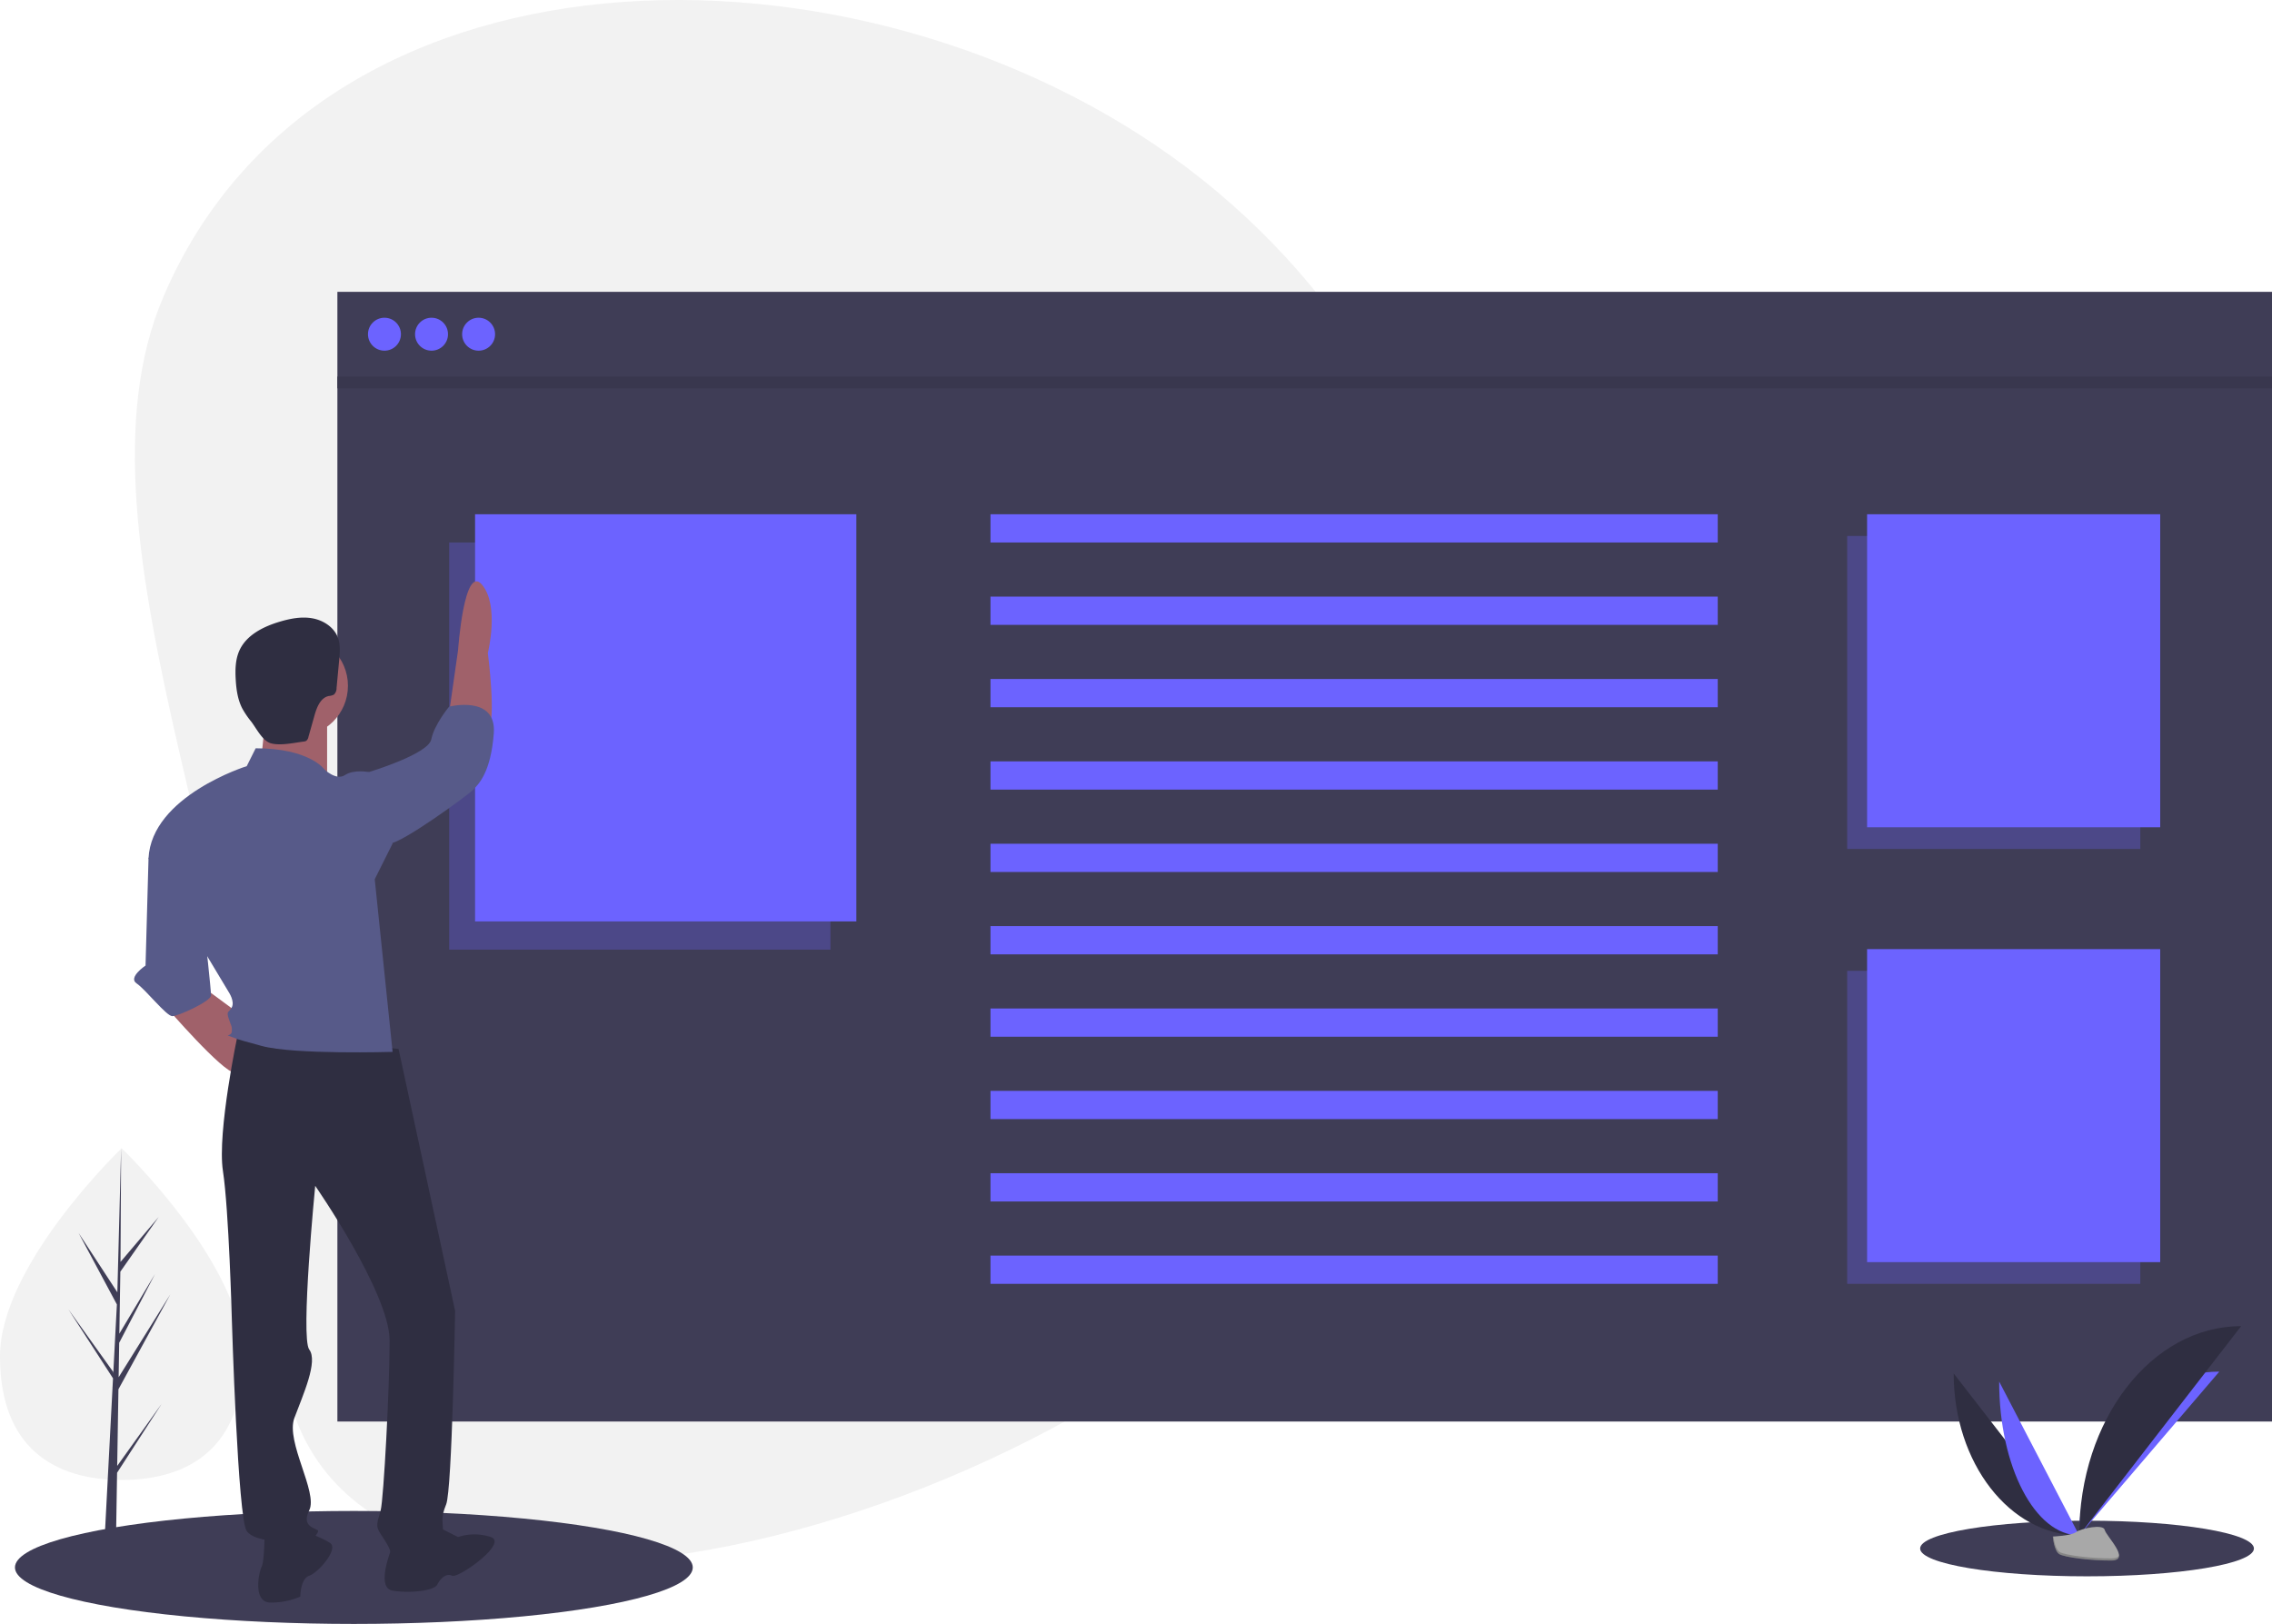 <svg xmlns="http://www.w3.org/2000/svg" id="fda871d6-4a4f-49fc-88be-f761f3bd5c82" width="965.353" height="690.003" data-name="Layer 1" viewBox="0 0 965.353 690.003"><title>online page</title><path fill="#f2f2f2" d="M220.676,681.319c0,38.918-23.136,52.507-51.676,52.507s-51.676-13.589-51.676-52.507S169,592.89,169,592.89,220.676,642.401,220.676,681.319Z" transform="translate(-117.324 -104.999)"/><polygon fill="#3f3d56" points="49.794 622.874 50.323 590.303 72.349 550.008 50.406 585.193 50.644 570.548 65.824 541.395 50.707 566.672 50.707 566.673 51.135 540.332 67.39 517.123 51.202 536.19 51.469 487.892 49.789 551.83 49.927 549.193 33.401 523.896 49.662 554.256 48.122 583.674 48.077 582.893 29.024 556.272 48.019 585.651 47.826 589.33 47.792 589.385 47.808 589.687 43.901 664.322 49.121 664.322 49.747 625.772 68.695 596.464 49.794 622.874"/><path fill="#f2f2f2" d="M628.119,181.264c135.674,108.109,158.02,305.734,49.912,441.408s-437.368,223.344-441.408,49.912c-4.066-174.543-93.881-338.111-49.912-441.408C254.655,71.555,492.445,73.155,628.119,181.264Z" transform="translate(-117.324 -104.999)"/><ellipse cx="150.353" cy="666.003" fill="#3f3d56" rx="144" ry="24"/><ellipse cx="886.762" cy="657.956" fill="#3f3d56" rx="70.914" ry="11.819"/><rect width="822" height="444" x="143.353" y="160.003" fill="#3f3d56"/><rect width="822" height="41" x="143.353" y="124.003" fill="#3f3d56"/><circle cx="163.353" cy="142.003" r="7" fill="#6c63ff"/><circle cx="183.353" cy="142.003" r="7" fill="#6c63ff"/><circle cx="203.353" cy="142.003" r="7" fill="#6c63ff"/><rect width="822" height="5" x="143.353" y="160.003" opacity=".1"/><rect width="162" height="173" x="190.853" y="230.503" fill="#6c63ff" opacity=".3"/><rect width="162" height="173" x="201.853" y="218.503" fill="#6c63ff"/><rect width="124.543" height="133" x="784.853" y="227.728" fill="#6c63ff" opacity=".3"/><rect width="124.543" height="133" x="793.309" y="218.503" fill="#6c63ff"/><rect width="124.543" height="133" x="784.853" y="412.503" fill="#6c63ff" opacity=".3"/><rect width="124.543" height="133" x="793.309" y="403.277" fill="#6c63ff"/><rect width="309" height="12" x="420.853" y="218.503" fill="#6c63ff"/><rect width="309" height="12" x="420.853" y="253.503" fill="#6c63ff"/><rect width="309" height="12" x="420.853" y="288.503" fill="#6c63ff"/><rect width="309" height="12" x="420.853" y="323.503" fill="#6c63ff"/><rect width="309" height="12" x="420.853" y="358.503" fill="#6c63ff"/><rect width="309" height="12" x="420.853" y="393.503" fill="#6c63ff"/><rect width="309" height="12" x="420.853" y="428.503" fill="#6c63ff"/><rect width="309" height="12" x="420.853" y="463.503" fill="#6c63ff"/><rect width="309" height="12" x="420.853" y="498.503" fill="#6c63ff"/><rect width="309" height="12" x="420.853" y="533.503" fill="#6c63ff"/><circle cx="126.339" cy="291.382" r="21.5" fill="#a0616a"/><path fill="#a0616a" d="M229.751,406.498s0,22.765-3.794,25.294,30.353,5.059,30.353,5.059V407.763Z" transform="translate(-117.324 -104.999)"/><path fill="#a0616a" d="M188.015,532.969S212.045,560.793,217.104,560.793,227.222,541.822,227.222,541.822l-24.03-17.706Z" transform="translate(-117.324 -104.999)"/><path fill="#a0616a" d="M308.163,407.763l3.794-26.559s2.529-36.677,10.118-27.824,2.529,29.088,2.529,29.088,3.794,29.088,0,32.882S308.163,407.763,308.163,407.763Z" transform="translate(-117.324 -104.999)"/><path fill="#2f2e41" d="M286.663,550.675l-68.294-6.324s-8.853,41.735-6.324,58.177,3.794,63.236,3.794,63.236,2.529,84.736,6.324,89.794,16.441,3.794,20.235,6.324,10.118-5.059,10.118-6.324-7.588-1.265-3.794-8.853-10.118-29.088-6.324-39.206,10.118-24.029,6.324-29.088,2.529-69.559,2.529-69.559,31.618,45.53,31.618,65.765-2.529,67.03-3.794,72.089-2.529,6.324,0,10.118,5.059,7.588,3.794,8.853,22.765,0,22.765-7.588-1.265-7.588,1.265-13.912,3.794-82.206,3.794-82.206Z" transform="translate(-117.324 -104.999)"/><path fill="#575a89" d="M225.957,422.939l-3.794,7.588s-40.471,12.647-41.735,39.206l34.147,56.912s2.529,3.794,1.265,6.324-2.529,1.265-1.265,5.059,1.265,2.529,1.265,5.059-3.794,1.265,0,2.529-1.265,0,12.647,3.794,55.647,2.529,55.647,2.529l-7.588-73.353L284.134,463.41l-10.118-30.353s-6.324-1.265-10.118,1.265-8.853-2.529-8.853-2.529S248.722,422.939,225.957,422.939Z" transform="translate(-117.324 -104.999)"/><path fill="#575a89" d="M267.692,434.322l6.324-1.265s25.294-7.588,26.559-13.912,7.588-13.912,7.588-13.912,20.235-5.059,18.971,11.382-6.324,21.5-8.853,24.029S287.928,463.41,282.869,463.41,267.692,434.322,267.692,434.322Z" transform="translate(-117.324 -104.999)"/><path fill="#575a89" d="M182.957,464.675l-2.529,5.059-1.265,45.53s-7.588,5.059-3.794,7.588,12.647,13.912,15.177,13.912,16.441-6.324,16.441-8.853-2.529-25.294-2.529-25.294Z" transform="translate(-117.324 -104.999)"/><path fill="#2f2e41" d="M229.751,755.558s0,12.647-1.265,15.177-3.794,15.177,3.794,15.177a30.69,30.69,0,0,0,12.647-2.529s0-7.588,3.794-8.853,12.647-11.382,8.853-13.912-11.382-5.059-11.382-5.059Z" transform="translate(-117.324 -104.999)"/><path fill="#2f2e41" d="M284.134,761.882s-7.588,17.706,0,18.971,17.706,0,18.971-2.529,3.794-5.059,6.324-3.794S333.457,760.617,325.869,758.088a21.897,21.897,0,0,0-13.912,0l-7.588-3.794Z" transform="translate(-117.324 -104.999)"/><path fill="#2f2e41" d="M246.381,420.078a2.598,2.598,0,0,0,1.029-.284,2.659,2.659,0,0,0,.959-1.66l2.583-9.151c.98-3.472,2.554-7.528,6.087-8.262a5.741,5.741,0,0,0,2.131-.567,3.69,3.69,0,0,0,1.157-2.854l1.107-11.828c.299-3.198.583-6.523-.532-9.535-1.645-4.443-6.157-7.368-10.819-8.209s-9.465.1-14.003,1.459c-6.884,2.062-14.013,5.613-17.004,12.147-1.732,3.783-1.838,8.097-1.607,12.251.238,4.277.833,8.638,2.799,12.444a37.301,37.301,0,0,0,3.791,5.572c2.135,2.763,4.754,8.166,8.287,9.197C236.329,421.961,242.344,420.602,246.381,420.078Z" transform="translate(-117.324 -104.999)"/><path fill="#2f2e41" d="M947.429,688.571c0,38.029,23.857,68.802,53.341,68.802" transform="translate(-117.324 -104.999)"/><path fill="#6c63ff" d="M1000.769,757.373c0-38.456,26.623-69.575,59.525-69.575" transform="translate(-117.324 -104.999)"/><path fill="#6c63ff" d="M966.755,692.019c0,36.124,15.213,65.354,34.014,65.354" transform="translate(-117.324 -104.999)"/><path fill="#2f2e41" d="M1000.769,757.373c0-49.139,30.773-88.901,68.802-88.901" transform="translate(-117.324 -104.999)"/><path fill="#a8a8a8" d="M989.548,757.858s7.565-.233,9.844-1.856,11.636-3.562,12.202-.958,11.368,12.949,2.828,13.018-19.844-1.33-22.119-2.716S989.548,757.858,989.548,757.858Z" transform="translate(-117.324 -104.999)"/><path d="M1014.574,767.155c-8.54.069-19.844-1.33-22.119-2.716-1.733-1.056-2.423-4.843-2.654-6.59-.16.007-.253.01-.253.01s.479,6.101,2.755,7.487,13.579,2.785,22.119,2.716c2.465-.02,3.317-.897,3.27-2.196C1017.349,766.65,1016.409,767.14,1014.574,767.155Z" opacity=".2" transform="translate(-117.324 -104.999)"/></svg>